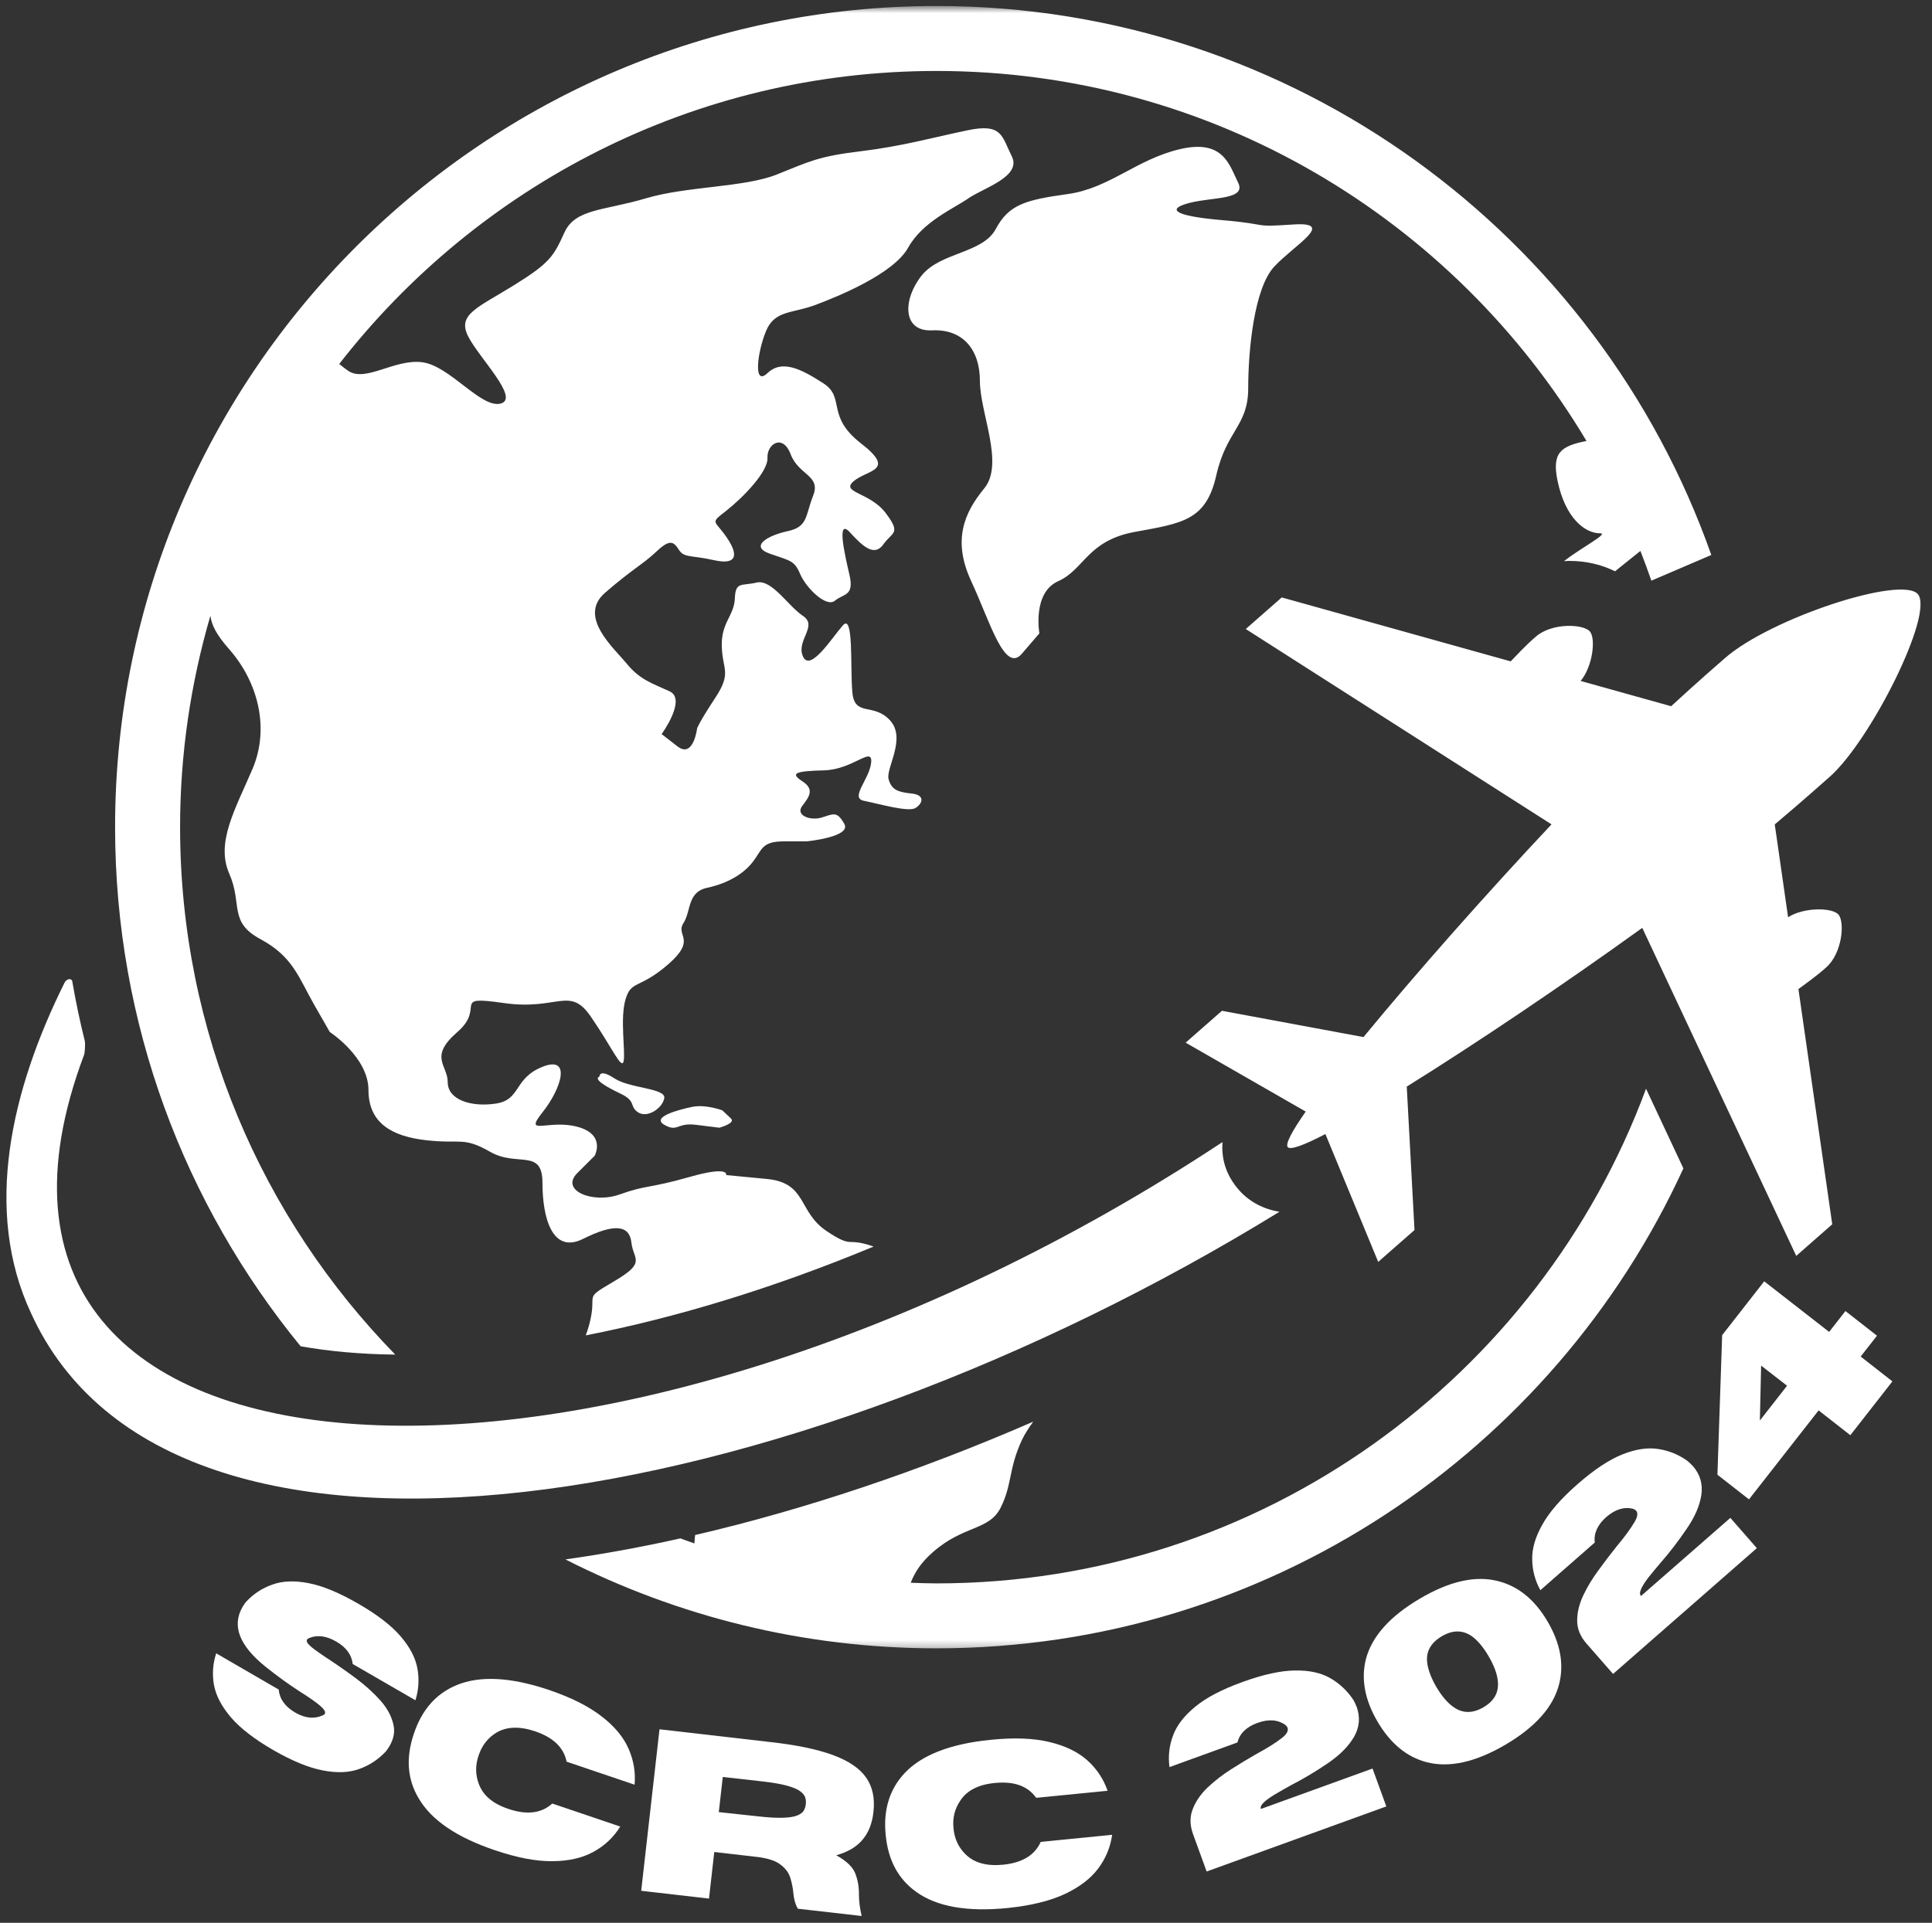 <svg width="222" height="221" viewBox="0 0 222 221" fill="none" xmlns="http://www.w3.org/2000/svg">
<rect x="0" y="0" width="222" height="221" fill="#333333" stroke="none"/>
<mask id="mask0_80_43" style="mask-type:luminance" maskUnits="userSpaceOnUse" x="0" y="0" width="222" height="190">
<path d="M0 0.688H221.333V189.688H0V0.688Z" fill="white"/>
</mask>
<g mask="url(#mask0_80_43)">
<path d="M189.141 125.135C176.88 158.286 144.969 181.99 107.609 181.99C106.615 181.99 105.63 181.948 104.646 181.917C105.109 180.76 105.75 179.661 107.214 178.38C110.766 175.271 113.656 175.938 114.99 173.271C116.323 170.604 115.875 168.828 117.432 165.495C117.734 164.844 118.198 164.135 118.719 163.406C105.583 169.115 92.412 173.516 79.87 176.432C79.839 176.75 79.807 177.063 79.792 177.396C79.25 177.214 78.724 177.01 78.188 176.818C73.688 177.823 69.271 178.63 64.974 179.234C77.792 185.755 92.271 189.453 107.609 189.453C145.667 189.453 178.521 166.813 193.432 134.292L189.141 125.135ZM70.609 123.948C68.833 122.781 68.885 123.729 68.885 123.729C68.177 124.031 69.5 124.839 71.328 125.714C73.162 126.589 72.276 127.172 73.328 127.854C74.385 128.542 76.109 127.391 76.328 126.229C76.552 125.063 72.385 125.115 70.609 123.948ZM142.365 136.776C140.786 134.979 140.344 133.083 140.474 131.266C69.688 178.042 -10.312 174.297 9.656 121.255C9.755 121 9.813 119.927 9.745 119.651C9.161 117.318 8.688 115.016 8.307 112.802C8.24 112.396 7.651 112.484 7.427 112.932C1.281 125.271 -1.943 139.115 3.557 150.911C19.719 186.505 90.505 174.052 147.021 139.276C145.214 138.99 143.557 138.135 142.365 136.776ZM76.339 129.281C77.885 130.172 77.755 129.005 79.958 129.281C82.162 129.557 82.662 129.615 82.662 129.615C82.662 129.615 84.568 129.099 83.995 128.557C82.995 127.615 82.995 127.615 82.995 127.615C82.995 127.615 81.052 126.891 79.495 127.229C77.943 127.557 74.792 128.391 76.339 129.281ZM121.599 66.797C124.599 65.463 124.932 62.13 130.427 61.13C135.927 60.13 138.594 59.797 139.76 54.63C140.927 49.464 143.427 48.964 143.427 44.63C143.427 40.302 144.094 33.135 146.427 30.635C148.76 28.135 153.589 25.469 148.594 25.802C143.594 26.135 146.26 25.802 140.427 25.302C134.594 24.802 134.094 23.969 136.76 23.302C139.427 22.635 143.26 22.969 142.26 20.974C141.26 18.969 140.594 15.974 135.594 17.141C130.594 18.307 127.49 21.635 122.708 22.302C117.932 22.969 115.932 23.469 114.432 26.302C112.932 29.135 108.099 28.969 105.932 31.635C103.766 34.302 103.599 38.135 107.099 37.969C110.599 37.802 112.599 40.135 112.599 43.797C112.599 47.464 115.432 53.297 113.099 56.13C110.766 58.964 109.432 62.13 111.599 66.797C113.766 71.458 115.432 77.458 117.432 75.125C119.432 72.792 119.432 72.792 119.432 72.792C119.432 72.792 118.599 68.13 121.599 66.797ZM45.417 155.693C30.13 140.026 20.693 118.641 20.693 95.073C20.693 86.635 21.922 78.49 24.177 70.771C24.312 71.823 24.844 72.932 26.339 74.625C29.672 78.406 31.005 83.734 29.005 88.401C27.005 93.068 24.787 96.844 26.339 100.401C27.896 103.953 26.219 105.953 29.948 107.953C33.672 109.953 34.339 112.396 36.115 115.505C37.896 118.615 37.896 118.615 37.896 118.615C37.896 118.615 42.339 121.505 42.339 125.281C42.339 129.057 45 130.615 49 131.057C53 131.505 53.224 130.615 56.333 132.391C59.443 134.167 62.333 131.948 62.333 135.948C62.333 139.948 63.443 144.167 67 142.391C70.552 140.615 72.328 140.781 72.552 142.807C72.776 144.833 74.328 145.057 70.552 147.276C66.776 149.5 68.776 148.391 67.667 152.385C67.542 152.828 67.422 153.177 67.307 153.484C77.547 151.484 88.76 148.109 100.385 143.276C97.13 142.13 98.141 143.599 94.99 141.5C91.662 139.281 92.771 135.948 88.104 135.505C83.438 135.057 83.438 135.057 83.438 135.057C83.438 135.057 83.885 133.948 79.219 135.281C74.552 136.615 74.328 136.167 71.219 137.281C68.109 138.391 64.333 136.833 66.333 134.833C68.333 132.839 68.333 132.839 68.333 132.839C68.333 132.839 69.667 130.391 66.333 129.505C63 128.615 60.109 130.651 62.333 127.854C64.552 125.063 65.667 121.281 62.333 122.615C59 123.948 59.886 126.391 57 126.839C54.109 127.281 51.448 126.391 51.448 124.396C51.448 122.396 49.224 121.505 52.557 118.615C55.891 115.729 51.667 114.396 57.891 115.286C64.109 116.172 65.443 113.286 67.885 116.839C70.333 120.396 71.443 123.063 71.662 121.948C71.885 120.839 71.219 117.063 71.885 114.839C72.552 112.62 73.443 113.729 76.776 110.839C80.104 107.953 77.609 107.536 78.521 106.12C79.443 104.703 78.938 102.536 81.271 102.036C83.604 101.536 85.438 100.453 86.521 99.037C87.604 97.62 87.521 96.703 90.104 96.703C92.688 96.703 92.688 96.703 92.688 96.703C92.688 96.703 97.854 96.203 97.021 94.703C96.188 93.203 95.771 93.542 94.438 93.958C93.104 94.375 91.354 93.708 92.188 92.62C93.021 91.542 93.604 90.708 92.188 89.792C90.771 88.875 91.354 88.625 94.688 88.542C98.021 88.458 100.271 85.708 100.104 87.625C99.938 89.542 97.604 91.708 99.271 92.042C100.938 92.37 104.349 93.37 105.182 92.875C106.016 92.37 106.349 91.375 104.766 91.208C103.188 91.042 102.438 90.792 102.104 89.542C101.771 88.292 104.182 84.875 102.266 82.792C100.354 80.708 98.188 82.458 97.938 79.542C97.688 76.625 98.104 70.458 96.854 71.875C95.604 73.292 93.104 77.292 92.271 75.458C91.438 73.625 94.021 71.958 92.271 70.792C90.521 69.625 88.688 66.547 86.938 66.958C85.188 67.375 84.521 66.797 84.438 68.792C84.354 70.792 82.854 71.542 82.938 74.292C83.021 77.042 84.104 77.292 82.188 80.208C80.271 83.125 80.104 83.708 80.104 83.708C80.104 83.708 79.688 87.208 77.854 85.792C76.026 84.375 76.026 84.375 76.026 84.375C76.026 84.375 78.938 80.375 76.943 79.458C74.943 78.542 73.526 78.125 72.026 76.292C70.526 74.458 66.359 70.875 69.526 68.13C72.693 65.38 73.859 64.88 75.443 63.38C77.021 61.88 77.438 62.297 78.026 63.214C78.609 64.13 79.443 63.797 82.021 64.38C84.604 64.963 84.938 63.88 83.521 61.797C82.104 59.714 81.521 60.214 83.438 58.714C85.354 57.214 88.271 54.214 88.188 52.63C88.104 51.047 89.938 49.797 90.854 52.214C91.771 54.63 94.354 54.63 93.438 56.964C92.521 59.297 92.854 60.547 90.521 61.047C88.188 61.547 86.104 62.797 88.438 63.63C90.771 64.463 91.271 64.38 91.938 65.963C92.604 67.547 94.938 69.875 95.938 69.042C96.938 68.208 98.188 68.547 97.604 66.047C97.021 63.547 96.104 59.464 97.688 61.214C99.271 62.964 100.521 63.964 101.521 62.547C102.516 61.13 103.599 61.38 101.771 58.964C99.938 56.547 96.521 56.63 98.104 55.297C99.688 53.964 103.021 54.13 98.938 50.964C94.854 47.797 97.188 45.714 94.604 44.052C92.021 42.385 89.854 41.302 88.188 42.885C86.521 44.469 87.021 40.469 88.021 38.052C89.021 35.635 91.021 36.052 93.688 35.052C96.354 34.052 102.682 31.469 104.349 28.469C106.016 25.469 109.599 23.969 111.266 22.802C112.932 21.635 117.432 20.307 116.266 17.974C115.099 15.641 115.182 14.141 111.182 14.974C107.182 15.807 103.682 16.807 98.854 17.391C94.021 17.974 93.021 18.552 89.271 20.052C85.521 21.557 78.938 21.385 74.193 22.802C69.443 24.219 66.109 23.969 64.859 26.719C63.609 29.469 63.193 30.219 59.026 32.802C54.859 35.385 52.531 36.135 53.781 38.635C55.031 41.135 59.776 45.797 57.526 46.385C55.276 46.964 51.698 42.052 48.531 41.635C45.365 41.219 42.031 43.964 40.031 42.635C39.719 42.422 39.359 42.141 38.979 41.833C54.896 21.365 79.734 8.156 107.609 8.156C139.328 8.156 167.12 25.24 182.297 50.682C179.406 51.266 178.276 51.969 178.979 55.297C179.87 59.521 182.089 61.297 183.87 61.297C184.906 61.297 181.781 62.896 179.714 64.49C179.927 64.479 180.141 64.469 180.323 64.469C182.302 64.469 184.068 64.912 185.583 65.662C185.823 65.469 186.063 65.271 186.313 65.073C187.974 63.745 188.391 63.411 188.495 63.323C188.938 64.453 189.354 65.594 189.755 66.74L196.641 63.786C183.703 27.078 148.688 0.688 107.609 0.688C55.568 0.688 13.224 43.031 13.224 95.073C13.224 117.688 21.229 138.464 34.542 154.734C37.833 155.323 41.474 155.651 45.417 155.693ZM188.708 106.646C179.75 113.104 169.594 119.948 161.646 124.891L162.536 141.38L158.365 145.036L152.297 130.344C149.854 131.615 148.281 132.203 147.974 131.849C147.667 131.5 148.458 130.021 150.036 127.76L136.24 119.839L140.411 116.177L156.677 119.198C162.62 111.964 170.729 102.781 178.281 94.75L143.146 72.297L147.281 68.667L173.589 76.016C175.5 73.995 176.047 73.552 176.474 73.177C178.313 71.562 181.917 71.703 182.682 72.573C183.391 73.38 183.016 76.609 181.625 78.266L192.026 81.172C195.203 78.245 197.5 76.26 198.198 75.651C203.401 71.083 218.464 66.115 220.375 68.287C222.287 70.463 214.969 85.141 210.203 89.323C209.375 90.052 207.135 92.057 203.932 94.755L205.464 105.422C207.287 104.255 210.537 104.302 211.245 105.109C212.01 105.979 211.682 109.573 209.844 111.188C209.417 111.563 208.906 112.047 206.651 113.682L210.537 140.714L206.401 144.349L188.708 106.646Z" fill="white"/>
</g>
<path d="M31.404 201.152C29.222 199.886 27.597 198.631 26.529 197.381C25.472 196.142 24.826 194.912 24.591 193.694C24.367 192.459 24.451 191.235 24.841 190.027L32.029 194.194C32.123 195.277 32.758 196.157 33.925 196.839C35.076 197.506 36.144 197.6 37.133 197.131C37.227 197.089 37.289 197.037 37.321 196.985C37.446 196.777 37.263 196.464 36.779 196.048C36.289 195.631 35.529 195.095 34.487 194.444C33.196 193.61 31.862 192.647 30.487 191.548C27.498 189.131 26.623 186.855 27.862 184.714C27.956 184.537 28.081 184.35 28.237 184.152C29.081 183.225 30.097 182.548 31.279 182.131C32.456 181.704 33.852 181.647 35.466 181.964C37.076 182.272 38.972 183.058 41.154 184.319C43.331 185.569 44.956 186.819 46.029 188.069C47.097 189.308 47.742 190.543 47.966 191.777C48.185 193.001 48.112 194.214 47.737 195.423L40.529 191.256C40.414 190.204 39.784 189.339 38.633 188.673C37.466 187.996 36.394 187.876 35.425 188.319C35.352 188.35 35.305 188.397 35.279 188.464C35.164 188.647 35.341 188.933 35.8 189.319C36.269 189.694 36.992 190.204 37.966 190.839C38.935 191.48 39.951 192.194 41.008 192.985C42.06 193.777 42.987 194.626 43.779 195.527C44.571 196.444 45.055 197.392 45.237 198.381C45.373 199.116 45.222 199.871 44.779 200.652C44.654 200.871 44.508 201.089 44.341 201.298C43.477 202.225 42.456 202.902 41.279 203.319C40.112 203.746 38.716 203.803 37.091 203.485C35.477 203.178 33.581 202.402 31.404 201.152Z" fill="white"/>
<path d="M56.834 212.647C52.469 211.173 49.563 209.189 48.105 206.689C46.797 204.496 46.615 202.017 47.563 199.251C48.48 196.501 50.126 194.642 52.501 193.668C55.178 192.574 58.699 192.761 63.063 194.23C65.631 195.105 67.652 196.121 69.126 197.272C70.61 198.412 71.646 199.657 72.23 201.001C72.813 202.334 73.042 203.709 72.917 205.126L65.105 202.48C64.782 200.855 63.568 199.689 61.459 198.98C59.667 198.386 58.178 198.449 57.001 199.168C56.042 199.767 55.376 200.626 55.001 201.751C54.61 202.876 54.615 203.975 55.021 205.043C55.506 206.366 56.646 207.324 58.438 207.918C60.547 208.626 62.219 208.418 63.459 207.293L71.271 209.939C70.506 211.173 69.485 212.136 68.209 212.834C66.943 213.543 65.376 213.902 63.501 213.918C61.626 213.944 59.402 213.522 56.834 212.647Z" fill="white"/>
<path d="M99.011 220.217L91.678 219.383C91.386 218.868 91.209 218.248 91.157 217.529C91.1 216.946 90.98 216.373 90.803 215.8C90.621 215.232 90.251 214.738 89.699 214.321C89.157 213.894 88.303 213.602 87.136 213.446L82.074 212.863L81.469 218.217L73.678 217.321L75.782 198.758L88.449 200.217C91.475 200.55 93.891 201.05 95.699 201.717C97.516 202.383 98.792 203.253 99.532 204.321C100.266 205.378 100.542 206.691 100.365 208.258C100.225 209.566 99.808 210.628 99.115 211.446C98.433 212.269 97.428 212.863 96.094 213.238C97.272 213.894 98.001 214.592 98.282 215.342C98.574 216.092 98.709 216.899 98.699 217.758C98.699 218.519 98.803 219.342 99.011 220.217ZM82.594 208.279L87.053 208.758C88.287 208.899 89.266 208.956 89.99 208.925C90.725 208.899 91.272 208.811 91.636 208.654C91.996 208.503 92.24 208.316 92.365 208.092C92.49 207.873 92.563 207.628 92.594 207.363C92.621 207.113 92.6 206.863 92.532 206.613C92.459 206.363 92.266 206.123 91.949 205.883C91.641 205.649 91.136 205.436 90.428 205.238C89.719 205.045 88.746 204.878 87.511 204.738L83.053 204.238L82.594 208.279Z" fill="white"/>
<path d="M115.751 219.304C111.152 219.762 107.673 219.153 105.314 217.471C103.23 216.002 102.048 213.814 101.772 210.908C101.48 208.023 102.21 205.648 103.96 203.783C105.928 201.7 109.215 200.429 113.814 199.971C116.506 199.695 118.762 199.778 120.585 200.221C122.402 200.653 123.855 201.356 124.939 202.325C126.022 203.299 126.798 204.466 127.272 205.825L119.064 206.637C118.105 205.278 116.522 204.71 114.314 204.929C112.423 205.111 111.095 205.794 110.335 206.971C109.694 207.919 109.439 208.971 109.564 210.137C109.673 211.335 110.131 212.325 110.939 213.117C111.923 214.106 113.361 214.507 115.251 214.325C117.46 214.106 118.902 213.231 119.585 211.7L127.793 210.887C127.595 212.304 127.064 213.596 126.189 214.762C125.314 215.929 124.027 216.908 122.335 217.7C120.637 218.492 118.444 219.028 115.751 219.304Z" fill="white"/>
<path d="M159.297 207.625L138.651 215.104L137.068 210.75C136.709 209.724 136.709 208.771 137.068 207.896C137.417 207.01 137.985 206.187 138.776 205.437C139.568 204.687 140.464 203.995 141.464 203.354C142.464 202.719 143.428 202.135 144.36 201.604C145.636 200.911 146.631 200.286 147.339 199.729C147.865 199.312 148.068 198.927 147.943 198.562C147.901 198.469 147.823 198.37 147.714 198.271C146.849 197.646 145.782 197.562 144.506 198.021C143.224 198.479 142.454 199.229 142.193 200.271L134.381 203.104C134.214 201.844 134.355 200.625 134.797 199.458C135.23 198.292 136.079 197.198 137.339 196.167C138.589 195.125 140.407 194.177 142.797 193.312C145.172 192.453 147.178 192.016 148.818 192C150.454 191.974 151.808 192.271 152.881 192.896C153.964 193.521 154.849 194.37 155.547 195.437C155.683 195.703 155.803 195.958 155.901 196.208C156.318 197.391 156.214 198.531 155.589 199.625C154.964 200.708 153.954 201.724 152.568 202.667C151.178 203.615 149.782 204.448 148.381 205.167C147.672 205.557 147.037 205.917 146.485 206.25C145.928 206.583 145.506 206.891 145.214 207.167C144.922 207.448 144.808 207.698 144.881 207.917L157.714 203.271L159.297 207.625Z" fill="white"/>
<path d="M173.029 200.503C169.581 202.534 166.555 203.211 163.946 202.545C161.654 201.951 159.774 200.399 158.3 197.899C156.831 195.399 156.378 193.003 156.946 190.711C157.628 188.102 159.691 185.784 163.133 183.753C166.56 181.727 169.571 181.055 172.154 181.732C174.456 182.316 176.347 183.857 177.821 186.357C179.29 188.857 179.737 191.264 179.154 193.566C178.498 196.165 176.456 198.477 173.029 200.503ZM170.487 196.211C171.706 195.493 172.248 194.493 172.112 193.211C172.029 192.378 171.675 191.43 171.05 190.357C170.435 189.305 169.779 188.524 169.071 188.024C168.029 187.331 166.894 187.347 165.675 188.066C164.425 188.805 163.862 189.79 163.987 191.024C164.081 191.889 164.435 192.847 165.05 193.899C165.675 194.956 166.331 195.727 167.029 196.211C168.081 196.951 169.237 196.951 170.487 196.211Z" fill="white"/>
<path d="M201.873 177.939L185.352 192.397L182.31 188.918C181.592 188.1 181.227 187.22 181.227 186.272C181.227 185.314 181.467 184.345 181.935 183.356C182.409 182.356 182.998 181.387 183.706 180.439C184.404 179.481 185.086 178.579 185.769 177.731C186.685 176.637 187.373 175.699 187.831 174.918C188.175 174.335 188.232 173.908 187.998 173.626C187.914 173.543 187.8 173.475 187.664 173.418C186.633 173.158 185.607 173.47 184.581 174.356C183.571 175.246 183.123 176.225 183.248 177.293L176.998 182.772C176.388 181.663 176.076 180.481 176.06 179.231C176.034 177.981 176.425 176.647 177.227 175.231C178.019 173.803 179.368 172.251 181.269 170.585C183.175 168.918 184.883 167.783 186.414 167.168C187.941 166.559 189.316 166.35 190.539 166.543C191.774 166.725 192.904 167.189 193.935 167.939C194.154 168.137 194.357 168.329 194.539 168.522C195.357 169.47 195.675 170.564 195.498 171.814C195.316 173.053 194.748 174.366 193.789 175.751C192.842 177.142 191.852 178.434 190.81 179.626C190.279 180.241 189.816 180.803 189.414 181.314C189.024 181.814 188.748 182.251 188.581 182.626C188.414 182.991 188.404 183.262 188.56 183.439L198.831 174.46L201.873 177.939Z" fill="white"/>
<path d="M217.45 158.771L212.616 164.959L208.97 162.105L200.97 172.334L197.345 169.5L197.887 153.459L202.72 147.271L210.179 153.084L212.054 150.688L215.679 153.521L213.804 155.917L217.45 158.771ZM205.345 159.271L202.366 156.959L202.22 163.271L205.345 159.271Z" fill="white"/>
</svg>
